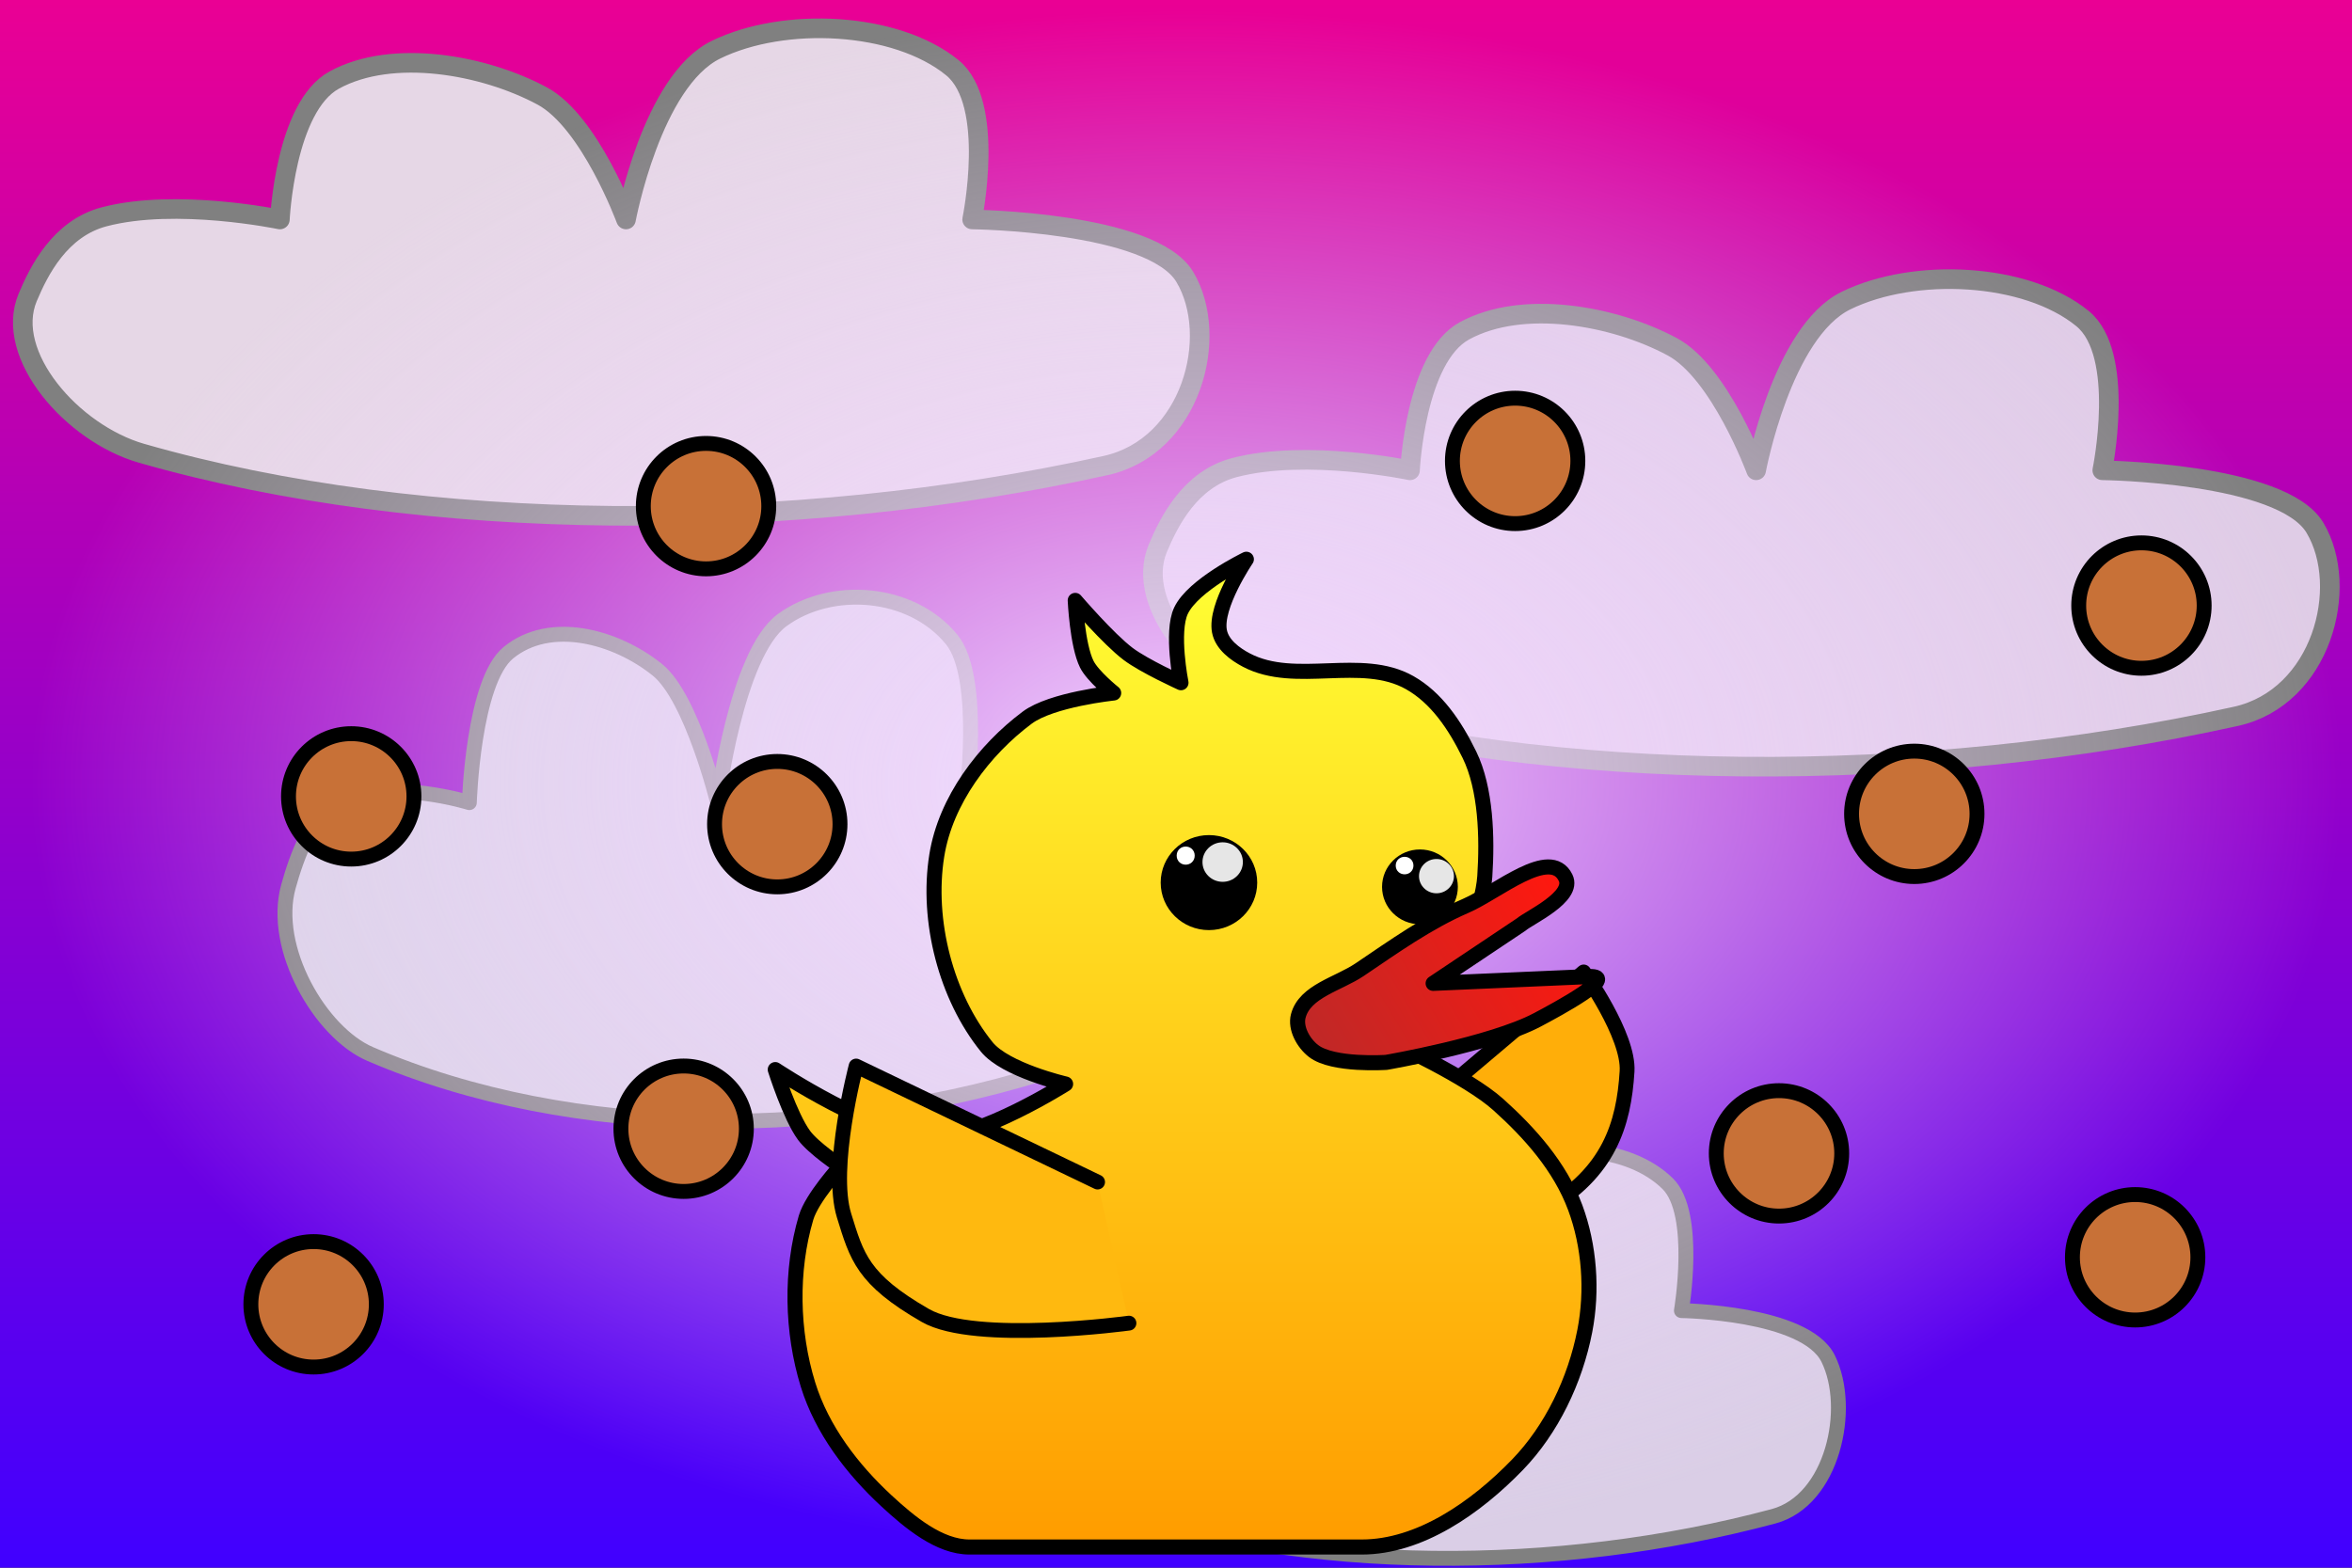 <?xml version="1.0" encoding="UTF-8" standalone="no"?>
<svg
   xmlns:dc="http://purl.org/dc/elements/1.1/"
   xmlns:cc="http://creativecommons.org/ns#"
   xmlns:rdf="http://www.w3.org/1999/02/22-rdf-syntax-ns#"
   xmlns:svg="http://www.w3.org/2000/svg"
   xmlns="http://www.w3.org/2000/svg"
   xmlns:xlink="http://www.w3.org/1999/xlink"
   xmlns:sodipodi="http://sodipodi.sourceforge.net/DTD/sodipodi-0.dtd"
   xmlns:inkscape="http://www.inkscape.org/namespaces/inkscape"
   sodipodi:docname="background_single_new_high.svg"
   inkscape:version="1.0 (4035a4fb49, 2020-05-01)"
   id="svg8"
   version="1.1"
   viewBox="0 0 198.438 132.292"
   height="500"
   width="750">
  <rect x="0" y="0" width="198.438" height="132.292" fill="#333333" stroke="none"/>
  <defs
     id="defs2">
    <linearGradient
       inkscape:collect="always"
       id="linearGradient1036">
      <stop
         style="stop-color:#f2d7ff;stop-opacity:1;"
         offset="0"
         id="stop1032" />
      <stop
         style="stop-color:#f2d7ff;stop-opacity:0;"
         offset="1"
         id="stop1034" />
    </linearGradient>
    <linearGradient
       inkscape:collect="always"
       id="linearGradient3003">
      <stop
         style="stop-color:#4000ff;stop-opacity:1"
         offset="0"
         id="stop2999" />
      <stop
         style="stop-color:#ea0094;stop-opacity:1"
         offset="1"
         id="stop3001" />
    </linearGradient>
    <linearGradient
       inkscape:collect="always"
       id="linearGradient2874">
      <stop
         style="stop-color:#b82a2a;stop-opacity:1"
         offset="0"
         id="stop2870" />
      <stop
         style="stop-color:#fe180f;stop-opacity:1"
         offset="1"
         id="stop2872" />
    </linearGradient>
    <linearGradient
       inkscape:collect="always"
       xlink:href="#linearGradient3003"
       id="linearGradient3005"
       x1="95.25"
       y1="132.292"
       x2="95.25"
       y2="0"
       gradientUnits="userSpaceOnUse" />
    <linearGradient
       inkscape:collect="always"
       xlink:href="#linearGradient2860-9"
       id="linearGradient2862-4"
       x1="22.49"
       y1="72.76"
       x2="22.49"
       y2="123.031"
       gradientUnits="userSpaceOnUse"
       gradientTransform="matrix(-1.591,0,0,1.638,-17.821,-108.947)" />
    <linearGradient
       inkscape:collect="always"
       id="linearGradient2860-9">
      <stop
         style="stop-color:#ffff34;stop-opacity:1"
         offset="0"
         id="stop2856-0" />
      <stop
         style="stop-color:#ff9d00;stop-opacity:1"
         offset="1"
         id="stop2858-3" />
    </linearGradient>
    <linearGradient
       inkscape:collect="always"
       xlink:href="#linearGradient2874"
       id="linearGradient2876-2"
       x1="18.521"
       y1="99.219"
       x2="2.646"
       y2="92.604"
       gradientUnits="userSpaceOnUse"
       gradientTransform="matrix(-1.572,0.247,0.254,1.618,-42.769,-110.61)" />
    <radialGradient
       inkscape:collect="always"
       xlink:href="#linearGradient1036"
       id="radialGradient1038"
       cx="102.432"
       cy="66.24"
       fx="102.432"
       fy="66.24"
       r="71.373"
       gradientTransform="matrix(1.367,0,0,0.915,-39.927,5.518)"
       gradientUnits="userSpaceOnUse" />
  </defs>
  <sodipodi:namedview
     inkscape:window-maximized="0"
     inkscape:window-y="0"
     inkscape:window-x="0"
     inkscape:window-height="1020"
     inkscape:window-width="1898"
     units="px"
     showgrid="true"
     inkscape:document-rotation="0"
     inkscape:current-layer="layer1"
     inkscape:document-units="mm"
     inkscape:cy="284.29411"
     inkscape:cx="400.82771"
     inkscape:zoom="0.98994949"
     inkscape:pageshadow="2"
     inkscape:pageopacity="0.0"
     borderopacity="1.0"
     bordercolor="#666666"
     pagecolor="#ffffff"
     id="base">
    <inkscape:grid
       id="grid833"
       type="xygrid" />
  </sodipodi:namedview>
  <g
     id="layer1"
     inkscape:groupmode="layer"
     inkscape:label="Warstwa 1">
    <rect
       ry="0"
       y="0"
       x="0"
       height="132.292"
       width="198.464"
       id="rect835"
       style="fill:url(#linearGradient3005);fill-opacity:1;stroke:none;stroke-width:0.314;stroke-linecap:round;stroke-linejoin:round;stroke-miterlimit:4;stroke-dasharray:none" />
    <path
       sodipodi:nodetypes="ssacaacaacsss"
       id="path838-6-4"
       d="m 31.22,88.939 c 17.09,7.362 39.407,7.392 58.351,1.116 5.181,-1.717 6.947,-11.703 4.788,-17.114 -2.005,-5.023 -12.867,-5.209 -12.867,-5.209 0,0 1.449,-10.528 -1.197,-13.765 -3.414,-4.176 -10.182,-4.657 -14.308,-1.633 -3.885,2.847 -5.442,15.398 -5.442,15.398 0,0 -2.181,-8.874 -5.075,-11.205 -3.534,-2.847 -9.064,-4.326 -12.58,-1.444 -2.976,2.439 -3.292,12.649 -3.292,12.649 0,0 -6.271,-1.965 -10.633,-0.243 -2.674,1.055 -3.95,4.89 -4.628,7.312 -1.456,5.202 2.696,12.334 6.882,14.137 z"
       style="fill:#dad3e6;stroke:#808080;stroke-width:1.256;stroke-linecap:round;stroke-linejoin:round;stroke-miterlimit:4;stroke-dasharray:none;stroke-opacity:1;fill-opacity:1" />
    <path
       style="fill:#e6d7e6;stroke:#808080;stroke-width:1.654;stroke-linecap:round;stroke-linejoin:round;stroke-miterlimit:4;stroke-dasharray:none;stroke-opacity:1;fill-opacity:1"
       d="m 11.931,38.247 c 23.828,6.848 54.942,6.877 81.354,1.038 7.224,-1.597 9.686,-10.887 6.675,-15.92 -2.796,-4.673 -17.94,-4.845 -17.94,-4.845 0,0 2.02,-9.794 -1.669,-12.805 -4.76,-3.885 -14.196,-4.332 -19.948,-1.519 -5.416,2.648 -7.587,14.324 -7.587,14.324 0,0 -3.041,-8.255 -7.075,-10.424 C 40.814,5.448 33.104,4.073 28.202,6.754 24.053,9.023 23.613,18.521 23.613,18.521 c 0,0 -8.743,-1.828 -14.825,-0.226 -3.728,0.982 -5.507,4.549 -6.452,6.802 -2.031,4.839 3.759,11.474 9.596,13.151 z"
       id="path838-6-8"
       sodipodi:nodetypes="ssacaacaacsss" />
    <rect
       ry="0"
       y="44.938"
       x="-85.725"
       height="86.295"
       width="78.753"
       id="rect982"
       style="fill:none;stroke:none;stroke-width:1.272;stroke-linecap:round;stroke-linejoin:round"
       transform="scale(-1,1)" />
    <path
       sodipodi:nodetypes="ssacaacaacsss"
       id="path838-6-8-5"
       d="m 107.281,59.414 c 23.828,6.848 54.942,6.877 81.354,1.038 7.224,-1.597 9.686,-10.887 6.675,-15.92 -2.796,-4.673 -17.94,-4.845 -17.94,-4.845 0,0 2.02,-9.794 -1.669,-12.805 -4.76,-3.885 -14.196,-4.332 -19.948,-1.519 -5.416,2.648 -7.587,14.324 -7.587,14.324 0,0 -3.041,-8.255 -7.075,-10.424 -4.927,-2.649 -12.638,-4.024 -17.54,-1.343 -4.149,2.269 -4.589,11.767 -4.589,11.767 0,0 -8.743,-1.828 -14.825,-0.226 -3.728,0.982 -5.507,4.549 -6.452,6.802 -2.031,4.839 3.759,11.474 9.596,13.151 z"
       style="fill:#dfcce6;stroke:#808080;stroke-width:1.654;stroke-linecap:round;stroke-linejoin:round;stroke-miterlimit:4;stroke-dasharray:none;stroke-opacity:1;fill-opacity:1" />
    <path
       sodipodi:nodetypes="ssacaacaacsss"
       id="path838-6"
       d="m 93.495,127.087 c 16.442,5.725 37.913,5.749 56.139,0.868 4.985,-1.335 6.684,-9.101 4.606,-13.308 -1.929,-3.906 -12.379,-4.05 -12.379,-4.05 0,0 1.394,-8.187 -1.152,-10.705 -3.284,-3.248 -9.796,-3.621 -13.765,-1.27 -3.737,2.214 -5.236,11.974 -5.236,11.974 0,0 -2.099,-6.901 -4.882,-8.714 -3.4,-2.214 -8.721,-3.364 -12.103,-1.123 -2.863,1.897 -3.167,9.837 -3.167,9.837 0,0 -6.033,-1.528 -10.23,-0.189 -2.572,0.821 -3.8,3.802 -4.452,5.686 -1.401,4.046 2.594,9.592 6.621,10.994 z"
       style="fill:#dacee6;stroke:#808080;stroke-width:1.256;stroke-linecap:round;stroke-linejoin:round;stroke-miterlimit:4;stroke-dasharray:none;stroke-opacity:1;fill-opacity:1" />
    <ellipse
       style="fill:url(#radialGradient1038);fill-opacity:1;stroke:none;stroke-width:2.106;stroke-linecap:round;stroke-linejoin:round;stroke-miterlimit:4;stroke-dasharray:none;stroke-opacity:1"
       id="path1030"
       cx="100.069"
       cy="66.146"
       rx="97.548"
       ry="65.325" />
    <g
       id="g961"
       transform="translate(156.104,37.042)">
      <path
         sodipodi:nodetypes="ccasc"
         id="path973-3"
         d="m -39.688,59.531 17.198,-14.552 c 0,0 3.848,5.346 3.661,8.392 -0.275,4.483 -1.543,8.547 -6.855,11.599 -4.206,2.416 -16.65,6.468 -16.65,6.468"
         style="fill:#ffae09;fill-opacity:1;stroke:#000000;stroke-width:1.25;stroke-linecap:round;stroke-linejoin:round;stroke-miterlimit:4;stroke-dasharray:none;stroke-opacity:1" />
      <path
         sodipodi:nodetypes="ssaaacacacacaaacacacaaassaaaaccs"
         id="path851-1"
         d="m -30.831,36.894 c 0.214,-3.228 0.105,-7.379 -1.298,-10.246 -1.242,-2.538 -2.795,-4.811 -5.029,-6.078 -4.095,-2.323 -9.631,0.279 -13.79,-1.91 -0.961,-0.506 -2.056,-1.309 -2.271,-2.431 -0.41,-2.137 2.271,-6.078 2.271,-6.078 0,0 -4.486,2.162 -5.516,4.341 -0.854,1.808 0,6.078 0,6.078 0,0 -3.098,-1.402 -4.462,-2.431 -1.673,-1.262 -4.461,-4.515 -4.461,-4.515 0,0 0.172,3.769 0.973,5.383 0.502,1.012 2.271,2.431 2.271,2.431 0,0 -5.236,0.54 -7.301,2.084 -3.628,2.713 -6.878,6.965 -7.625,11.635 -0.881,5.51 0.795,11.929 4.218,16.15 1.587,1.957 6.652,3.126 6.652,3.126 0,0 -7.207,4.563 -11.194,4.515 -4.78,-0.057 -13.303,-5.731 -13.303,-5.731 0,0 1.246,3.954 2.434,5.557 0.813,1.098 3.083,2.605 3.083,2.605 0,0 -2.419,2.641 -2.92,4.341 -1.319,4.472 -1.21,9.613 0.162,14.066 1.179,3.828 3.759,7.173 6.608,9.809 1.995,1.847 4.482,3.91 7.02,3.91 h 33.096 c 4.885,0 9.626,-3.314 13.141,-6.946 2.872,-2.968 4.864,-7.104 5.678,-11.288 0.664,-3.412 0.393,-7.182 -0.811,-10.419 -1.281,-3.444 -3.836,-6.302 -6.489,-8.683 -2.596,-2.33 -8.923,-5.21 -8.923,-5.21 l 5.678,-6.946 c 0,0 1.927,-4.381 2.109,-7.12 z"
         style="fill:url(#linearGradient2862-4);fill-opacity:1;stroke:#000000;stroke-width:1.271;stroke-linecap:round;stroke-linejoin:round;stroke-miterlimit:4;stroke-dasharray:none;stroke-opacity:1" />
      <path
         sodipodi:nodetypes="aaasscsacaa"
         id="path857-6"
         d="m -46.566,48.687 c 0.55,-2.088 3.383,-2.693 5.172,-3.901 2.885,-1.948 5.754,-4.001 8.95,-5.384 2.679,-1.159 7.128,-5.025 8.426,-2.38 0.8,1.63 -3.062,3.36 -3.742,3.953 l -7.43,4.966 13.141,-0.573 c 2.675,-0.117 -2.68,2.769 -4.356,3.655 -3.9,2.061 -12.739,3.585 -12.739,3.585 0,0 -4.498,0.307 -6.136,-0.959 -0.852,-0.658 -1.561,-1.921 -1.287,-2.962 z"
         style="fill:url(#linearGradient2876-2);fill-opacity:1;stroke:#000000;stroke-width:1.271;stroke-linecap:round;stroke-linejoin:round;stroke-miterlimit:4;stroke-dasharray:none;stroke-opacity:1" />
      <ellipse
         transform="scale(-1,1)"
         ry="3.156"
         rx="3.197"
         cy="37.797"
         cx="36.303"
         id="path859-7"
         style="mix-blend-mode:normal;fill:#000000;fill-opacity:1;stroke-width:1.925;stroke-linecap:round;stroke-linejoin:round;stroke-miterlimit:4;stroke-dasharray:none" />
      <ellipse
         transform="scale(-1,1)"
         ry="4.009"
         rx="4.072"
         style="fill:#000000;fill-opacity:1;stroke-width:2.448;stroke-linecap:round;stroke-linejoin:round;stroke-miterlimit:4;stroke-dasharray:none"
         id="path859-8-9"
         cx="54.105"
         cy="37.438" />
      <ellipse
         ry="1.668"
         rx="1.704"
         transform="scale(-1,1)"
         cy="35.705"
         cx="52.947"
         id="path858-9"
         style="fill:#e6e6e6;stroke:none;stroke-width:3.186;stroke-linecap:round;stroke-linejoin:round" />
      <ellipse
         ry="1.447"
         rx="1.474"
         transform="scale(-1,1)"
         cy="36.893"
         cx="34.909"
         id="path860-7"
         style="fill:#e6e6e6;stroke:none;stroke-width:2.76;stroke-linecap:round;stroke-linejoin:round" />
      <path
         style="fill:#ffb90f;fill-opacity:1;stroke:#000000;stroke-width:1.25;stroke-linecap:round;stroke-linejoin:round;stroke-miterlimit:4;stroke-dasharray:none;stroke-opacity:1"
         d="M -63.5,62.706 -83.873,52.917 c 0,0 -2.269,8.594 -1.015,12.625 1.075,3.457 1.543,5.372 6.855,8.424 4.206,2.416 17.179,0.647 17.179,0.647"
         id="path973-7-8"
         sodipodi:nodetypes="ccasc" />
      <ellipse
         ry="0.394"
         rx="0.39"
         cy="35.161"
         cx="-56.068"
         id="path990-9"
         style="fill:#ffffff;fill-opacity:1;stroke:#ffffff;stroke-width:0.741;stroke-linecap:round;stroke-linejoin:round;stroke-miterlimit:4;stroke-dasharray:none" />
      <ellipse
         ry="0.378"
         rx="0.387"
         cy="36"
         cx="-37.599"
         id="path992-4"
         style="fill:#ffffff;fill-opacity:1;stroke:#ffffff;stroke-width:0.722;stroke-linecap:round;stroke-linejoin:round;stroke-miterlimit:4;stroke-dasharray:none" />
    </g>
    <circle
       style="fill:#c87137;stroke:#000000;stroke-width:1.256;stroke-linecap:round;stroke-linejoin:round;stroke-miterlimit:4;stroke-dasharray:none;stroke-opacity:1"
       id="path963"
       cx="29.633"
       cy="67.204"
       r="5.292" />
    <circle
       r="5.292"
       cy="95.25"
       cx="57.679"
       id="path963-4"
       style="fill:#c87137;stroke:#000000;stroke-width:1.256;stroke-linecap:round;stroke-linejoin:round;stroke-miterlimit:4;stroke-dasharray:none;stroke-opacity:1" />
    <circle
       r="5.292"
       cy="69.548"
       cx="65.579"
       id="path963-8"
       style="fill:#c87137;stroke:#000000;stroke-width:1.256;stroke-linecap:round;stroke-linejoin:round;stroke-miterlimit:4;stroke-dasharray:none;stroke-opacity:1" />
    <circle
       r="5.292"
       cy="68.678"
       cx="161.509"
       id="path963-3"
       style="fill:#c87137;stroke:#000000;stroke-width:1.256;stroke-linecap:round;stroke-linejoin:round;stroke-miterlimit:4;stroke-dasharray:none;stroke-opacity:1" />
    <circle
       r="5.292"
       cy="97.329"
       cx="150.094"
       id="path963-32"
       style="fill:#c87137;stroke:#000000;stroke-width:1.256;stroke-linecap:round;stroke-linejoin:round;stroke-miterlimit:4;stroke-dasharray:none;stroke-opacity:1" />
    <circle
       r="5.292"
       cy="106.098"
       cx="180.143"
       id="path963-2"
       style="fill:#c87137;stroke:#000000;stroke-width:1.256;stroke-linecap:round;stroke-linejoin:round;stroke-miterlimit:4;stroke-dasharray:none;stroke-opacity:1" />
    <circle
       r="5.292"
       cy="51.102"
       cx="180.673"
       id="path963-6"
       style="fill:#c87137;stroke:#000000;stroke-width:1.256;stroke-linecap:round;stroke-linejoin:round;stroke-miterlimit:4;stroke-dasharray:none;stroke-opacity:1" />
    <circle
       r="5.292"
       cy="110.067"
       cx="26.458"
       id="path963-5"
       style="fill:#c87137;stroke:#000000;stroke-width:1.256;stroke-linecap:round;stroke-linejoin:round;stroke-miterlimit:4;stroke-dasharray:none;stroke-opacity:1" />
    <circle
       r="5.292"
       cy="42.711"
       cx="59.569"
       id="path963-29"
       style="fill:#c87137;stroke:#000000;stroke-width:1.256;stroke-linecap:round;stroke-linejoin:round;stroke-miterlimit:4;stroke-dasharray:none;stroke-opacity:1" />
    <circle
       r="5.292"
       cy="38.894"
       cx="127.832"
       id="path963-81"
       style="fill:#c87137;stroke:#000000;stroke-width:1.256;stroke-linecap:round;stroke-linejoin:round;stroke-miterlimit:4;stroke-dasharray:none;stroke-opacity:1" />
  </g>
</svg>
